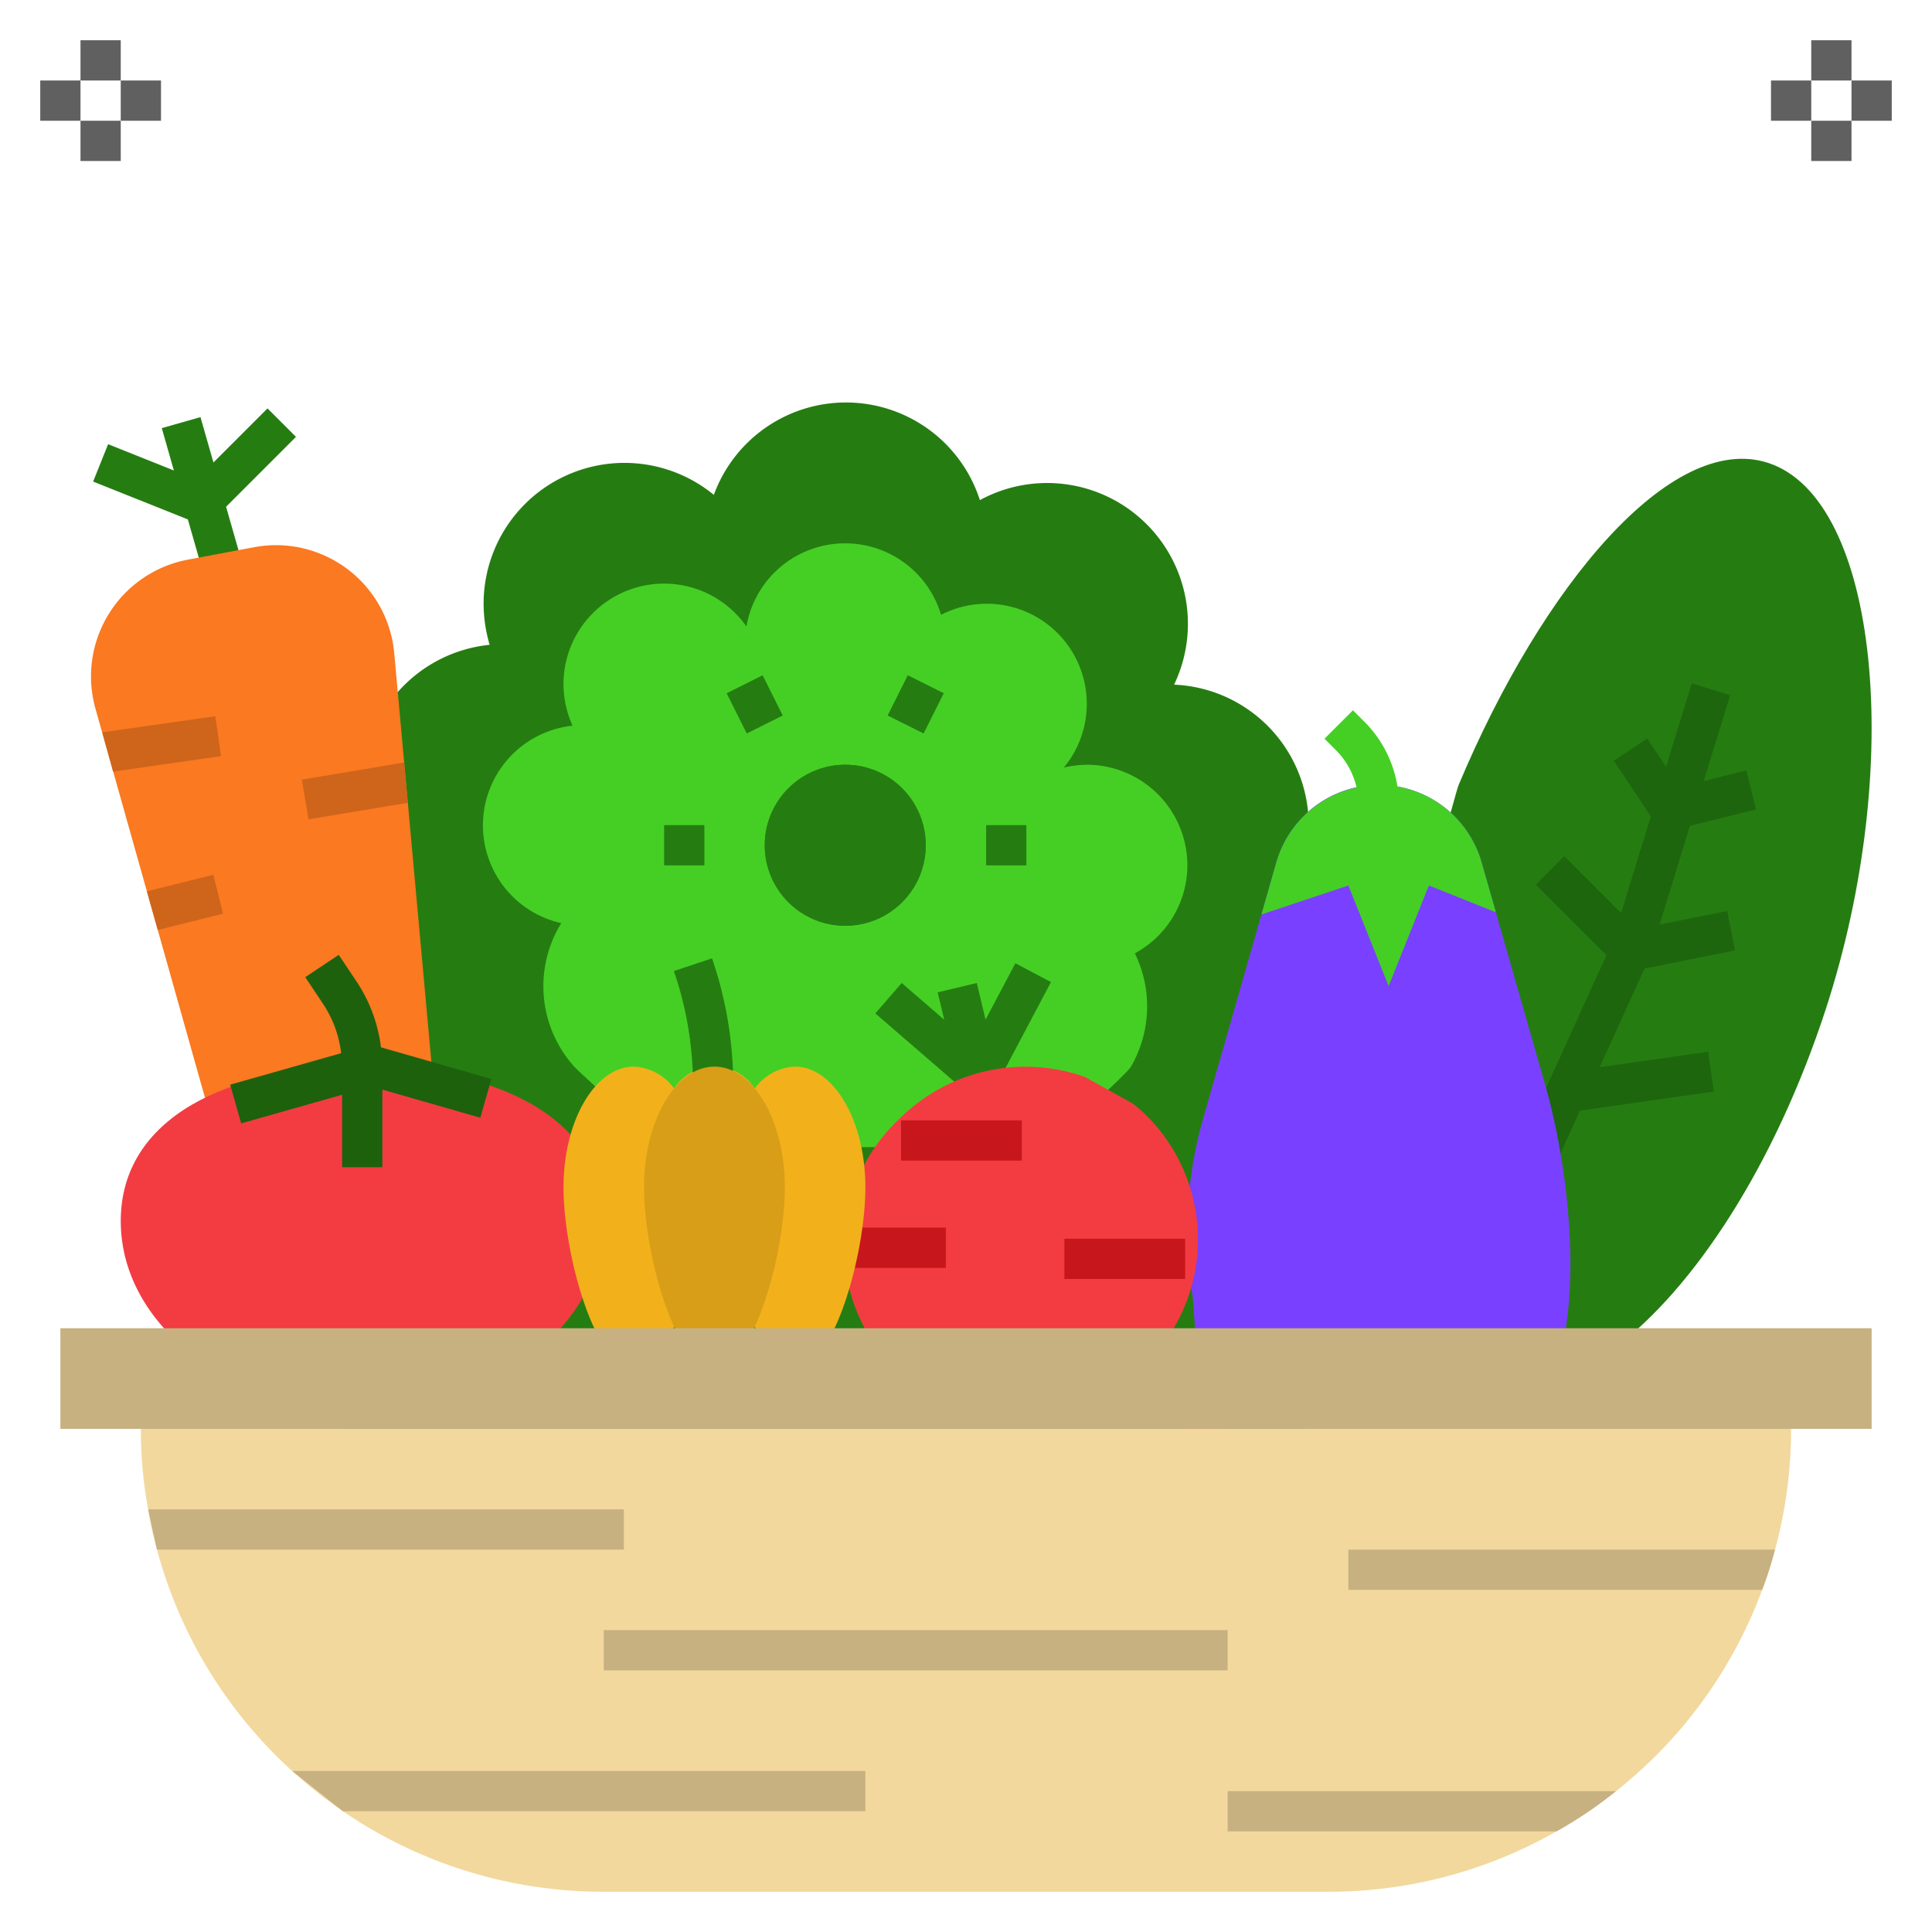 <svg xmlns="http://www.w3.org/2000/svg" data-name="Layer 1" viewBox="0 0 96 96"><path fill="#257d11" d="M87.854,23c-4.786-1.558-11.198,6.055-15.374,16C72.154,39.777,65.297,66.198,65,67H80.204c4.01-3,8.01-9.17,10.52-16.86C94.654,38.06,93.364,24.79,87.854,23Z"/><polygon fill="#1e660e" points="86.214 47.228 85.821 45.267 82.467 45.938 83.974 41.039 87.26 40.218 86.775 38.278 84.661 38.807 85.973 34.542 84.061 33.954 82.786 38.099 81.849 36.693 80.185 37.803 82.027 40.566 80.55 45.366 77.724 42.541 76.31 43.955 79.821 47.465 75.107 57.834 76.928 58.662 78.506 55.189 85.159 54.238 84.876 52.258 79.489 53.027 81.716 48.128 86.214 47.228"/><path fill="#257d11" d="M58.34,34.02a6.996,6.996,0,0,0-9.65-9.17,6.99,6.99,0,0,0-13.22-.26A6.999,6.999,0,0,0,24.03,30a7.24,7.24,0,0,0,.3,2.04,7.009,7.009,0,0,0-4.54,2.32L17,37V71H65V40.37A6.986,6.986,0,0,0,58.34,34.02Z"/><path fill="#45cf25" d="M59,43a5.002,5.002,0,0,0-5-5,5.387,5.387,0,0,0-1.14.14A4.949,4.949,0,0,0,54,35a4.968,4.968,0,0,0-7.24-4.45,4.975,4.975,0,0,0-9.67.58A4.997,4.997,0,0,0,28,34a5.08,5.08,0,0,0,.45,2.06,4.979,4.979,0,0,0-.56,9.81,5.967,5.967,0,0,0,.645,7.13c.322.358,4.066,3.727,4.465,4H52c.325-.341,3.96-3.59,4.198-4A5.993,5.993,0,0,0,56.39,47.37,4.982,4.982,0,0,0,59,43Z"/><polygon fill="#257d11" points="49.676 53.612 52.222 48.799 50.454 47.863 48.972 50.665 48.538 48.844 46.593 49.308 46.917 50.669 44.804 48.843 43.495 50.356 47.712 54.001 47.852 54.589 48.276 54.488 48.332 54.536 48.399 54.458 49.798 54.124 49.676 53.612"/><polygon fill="#257d11" points="14.707 21.707 13.293 20.293 10.606 22.98 9.961 20.726 8.039 21.274 8.64 23.378 5.372 22.071 4.628 23.929 9.335 25.811 10.039 28.274 11.961 27.726 11.234 25.18 14.707 21.707"/><circle cx="42" cy="42" r="4" fill="#257d11"/><circle cx="42" cy="42" r="4" fill="#257d11"/><path fill="#7a40ff" d="M76.783,53.919,73.619,42.846a5.303,5.303,0,0,0-10.198,0l-3.635,12.723a20.444,20.444,0,0,0-.508,8.977L59.521,68h17.813C78.636,64.091,77.915,57.88,76.783,53.919Z"/><path fill="#f23c42" d="M44.639,55.647a8.634,8.634,0,0,0,10.48,13.611c.621-.381,5.284,3.228,5.825,2.687s-3.068-5.196-2.695-5.826a8.69,8.69,0,0,0-1.224-10.631,7.3,7.3,0,0,0-.745-.656l-2.376-1.321A8.866,8.866,0,0,0,44.639,55.647Z"/><path fill="#fa7921" d="M19.59,32.46a5.9,5.9,0,0,0-6.96-5.27l-3.3.62A5.905,5.905,0,0,0,4.74,35.2l5.45,19.36,11.29-1.3Z"/><path fill="#f23c42" d="M30,60.673C30,65.824,24.627,70,18,70S6,65.824,6,60.673,11.373,53,18,53,30,55.522,30,60.673Z"/><path fill="#1d610d" d="M24.418,53.615,18.93,52.041a7.563,7.563,0,0,0-1.207-3.26L16.832,47.445,15.168,48.555l.891,1.336a5.58,5.58,0,0,1,.892,2.441L11.438,53.896l.546,1.925L17,54.397V58h2V54.143l4.866,1.396Z"/><polygon fill="#cf641b" points="5.08 36.39 10.7 35.59 10.98 37.57 5.62 38.34 5.08 36.39"/><polygon fill="#cf641b" points="20.26 39.89 15.33 40.71 15 38.74 20.08 37.89 20.26 39.89"/><polygon fill="#cf641b" points="7.3 44.29 10.6 43.47 11.08 45.4 7.84 46.21 7.3 44.29"/><path fill="#45cf25" d="M73.619,42.846a5.301,5.301,0,0,0-4.179-3.762,5.867,5.867,0,0,0-1.626-3.205l-.586-.586L65.813,36.707l.586.586A3.845,3.845,0,0,1,67.409,39.132a5.293,5.293,0,0,0-3.987,3.714l-.741,2.594L67,44l2,5,2-5,3.33,1.332Z"/><rect width="6" height="2" x="44.772" y="55.669" fill="#c7171c"/><rect width="5" height="2" x="42" y="61" fill="#c7171c"/><rect width="6" height="2" x="52.89" y="61.552" fill="#c7171c"/><rect width="2.236" height="2" x="44.382" y="34" fill="#257d11" transform="rotate(-63.435 45.5 35)"/><rect width="2" height="2.236" x="36.5" y="33.882" fill="#257d11" transform="rotate(-26.565 37.5 35)"/><rect width="2" height="2" x="33" y="41" fill="#257d11"/><rect width="2" height="2" x="49" y="41" fill="#257d11"/><rect width="2" height="2" x="90" y="2" fill="#606060"/><rect width="2" height="2" x="90" y="6" fill="#606060"/><rect width="2" height="2" x="92" y="4" fill="#606060"/><rect width="2" height="2" x="88" y="4" fill="#606060"/><rect width="2" height="2" x="4" y="2" fill="#606060"/><rect width="2" height="2" x="4" y="6" fill="#606060"/><rect width="2" height="2" x="6" y="4" fill="#606060"/><rect width="2" height="2" x="2" y="4" fill="#606060"/><path fill="#f2d89d" d="M89,71a22.805,22.805,0,0,1-.8,6,19.402,19.402,0,0,1-.64,2A22.818,22.818,0,0,1,80.3,89a21.053,21.053,0,0,1-2.96,2A22.823,22.823,0,0,1,66,94H30a22.901,22.901,0,0,1-12.96-4,23.292,23.292,0,0,1-2.52-2A22.85,22.85,0,0,1,7.8,77a16.972,16.972,0,0,1-.44-2A22.043,22.043,0,0,1,7,71Z"/><polygon fill="#c7b181" points="7.8 77 31 77 31 75 7.36 75 7.8 77"/><path fill="#c7b181" d="M88.2,77a19.402,19.402,0,0,1-.64,2H67V77Z"/><rect width="31" height="2" x="30" y="81" fill="#c7b181"/><polygon fill="#c7b181" points="17.04 90 43 90 43 88 14.52 88 17.04 90"/><path fill="#c7b181" d="M80.3,89a21.053,21.053,0,0,1-2.96,2H61V89Z"/><path fill="#f2b11b" d="M39.5,53a2.619,2.619,0,0,0-1.996,1.086,2.393,2.393,0,0,0-4.009,0A2.619,2.619,0,0,0,31.5,53c-1.93,0-3.5,2.69-3.5,6s1.57,9,3.5,9c.739,0,1.429-.849,1.998-2.077C34.066,67.151,34.755,68,35.5,68s1.434-.849,2.002-2.077C38.071,67.151,38.761,68,39.5,68c1.93,0,3.5-5.69,3.5-9S41.43,53,39.5,53Z"/><path fill="#257d11" d="M36.434,53.936h-2a17.448,17.448,0,0,0-.897-5.53L33.485,48.252l1.897-.633.051.154A19.454,19.454,0,0,1,36.434,53.936Z"/><path fill="#d99e18" d="M39,59c0,3.314-1.567,9-3.5,9S32,62.314,32,59s1.567-6,3.5-6S39,55.686,39,59Z"/><rect width="90" height="5" x="3" y="66" fill="#c7b181"/></svg>